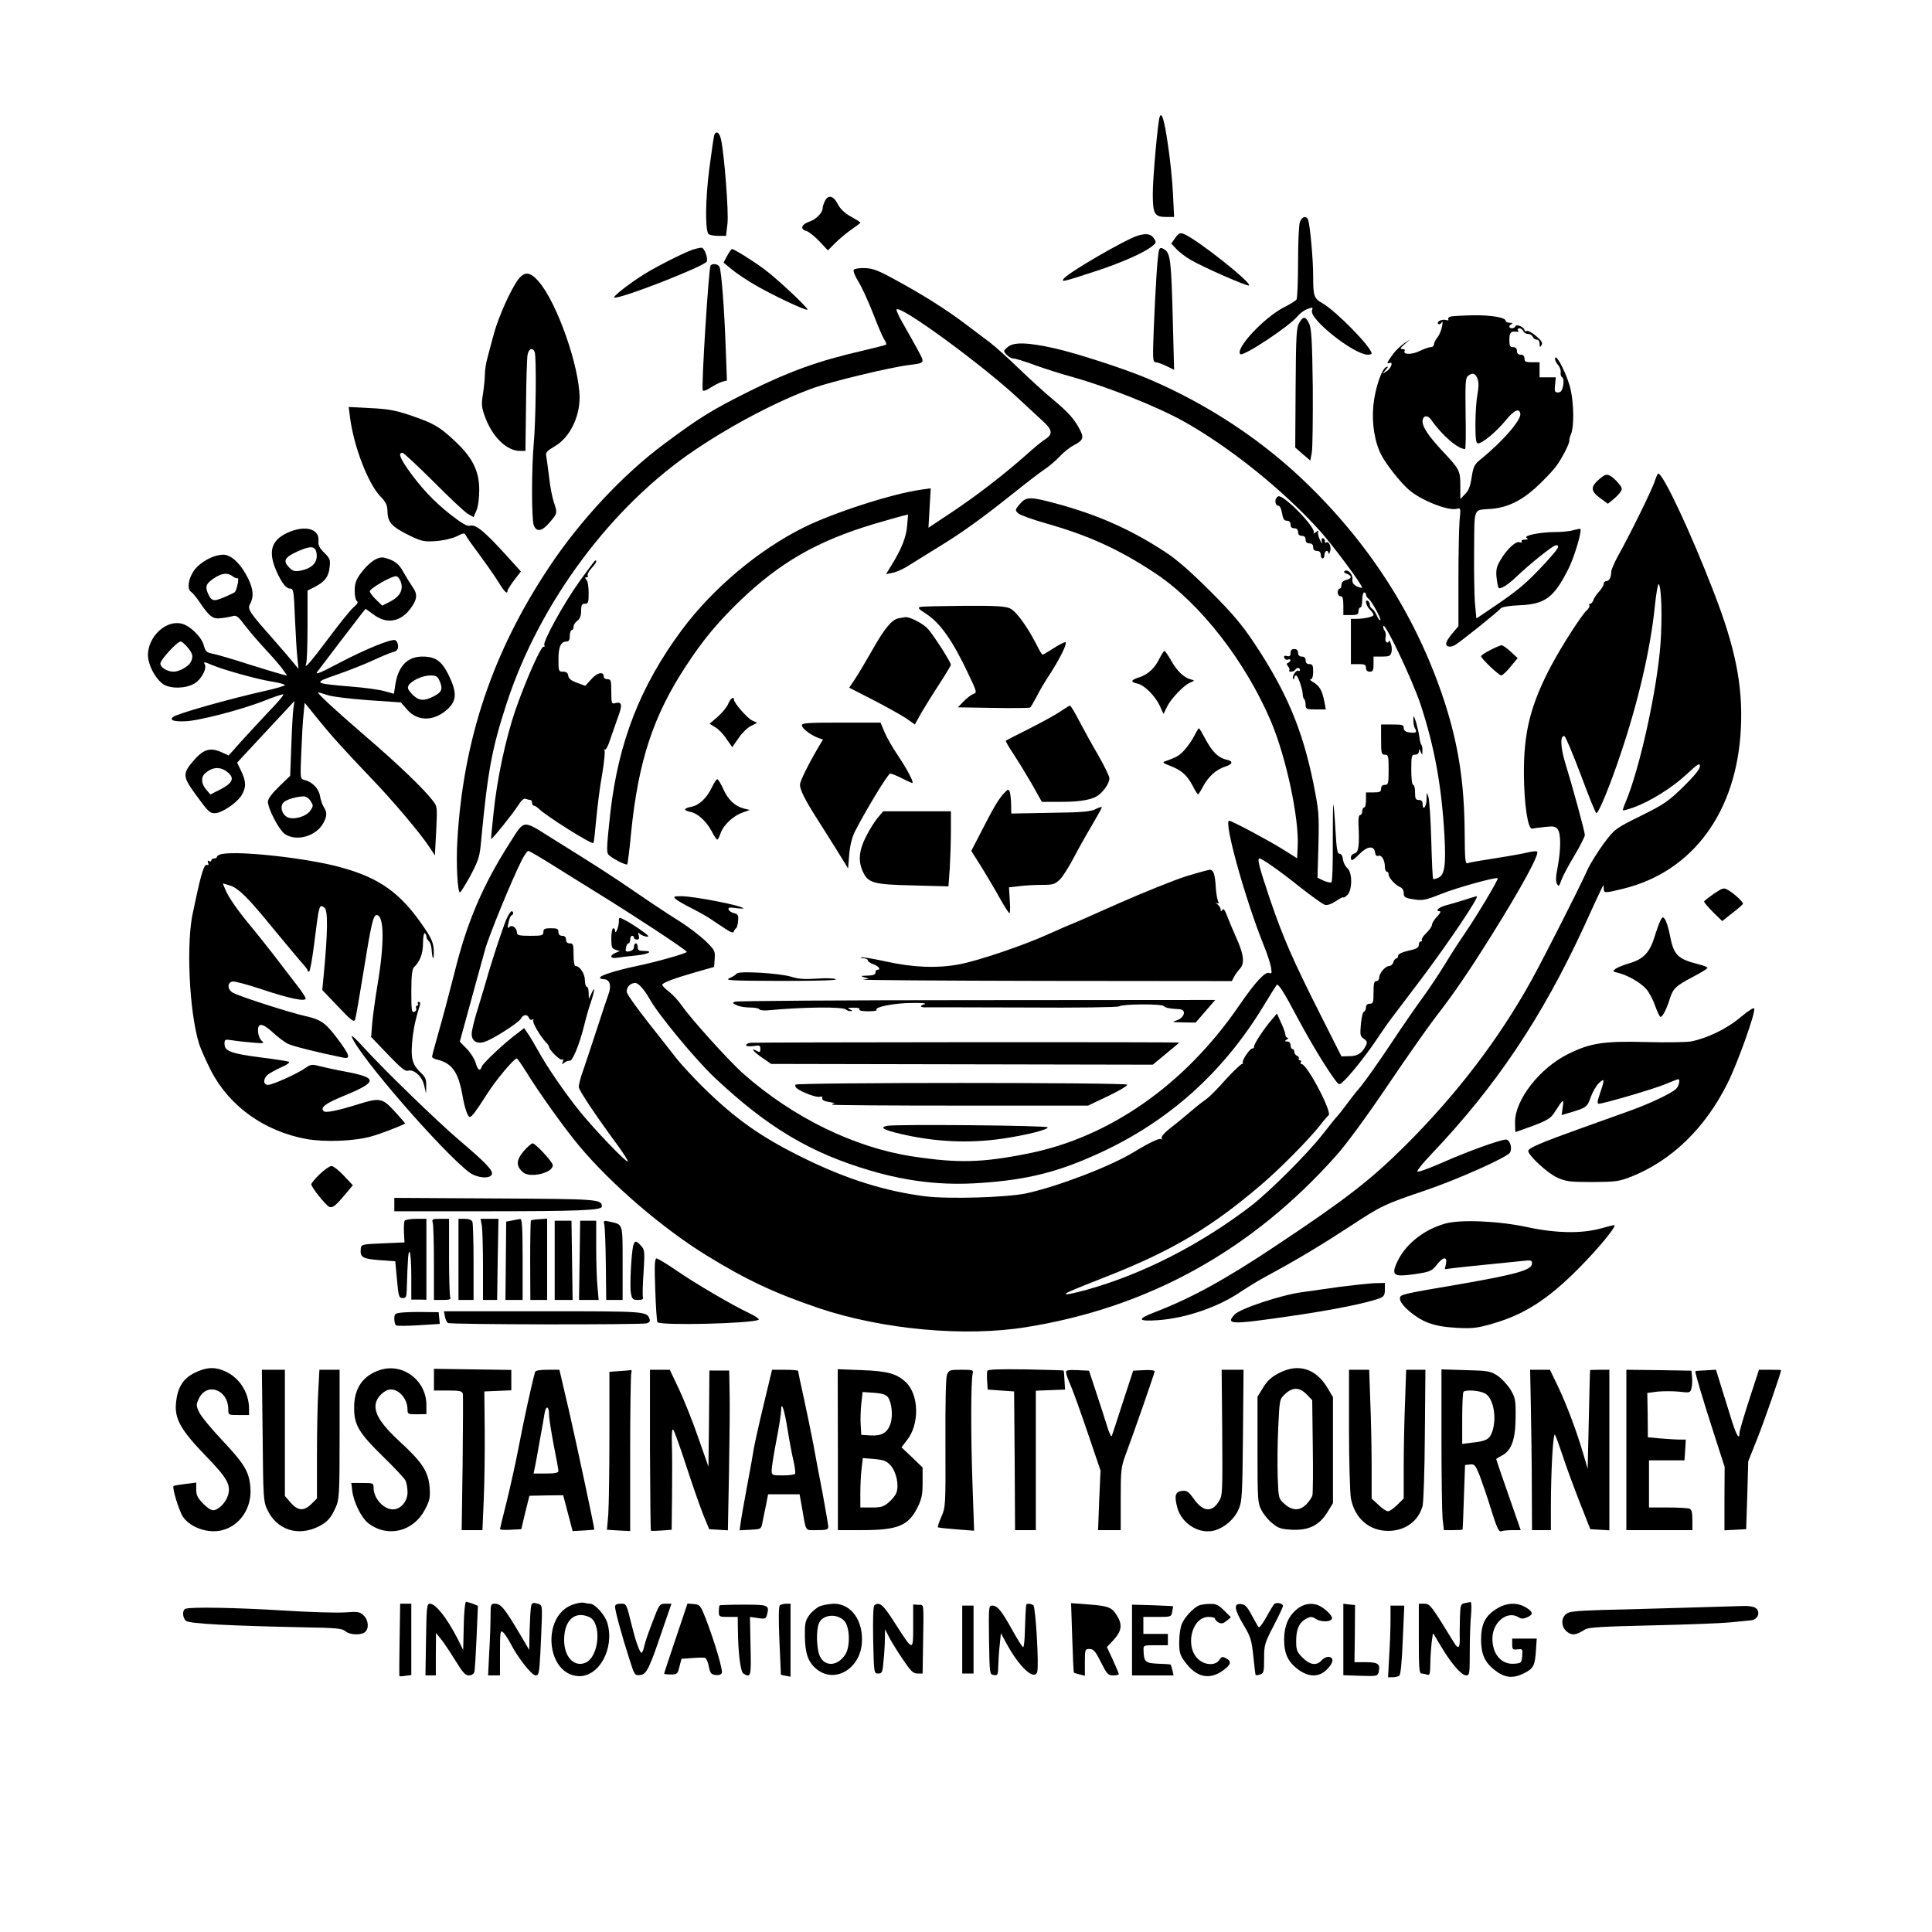 <?xml version="1.0" standalone="no"?>
<!DOCTYPE svg PUBLIC "-//W3C//DTD SVG 20010904//EN"
 "http://www.w3.org/TR/2001/REC-SVG-20010904/DTD/svg10.dtd">
<svg version="1.0" xmlns="http://www.w3.org/2000/svg"
 width="1024pt" height="1024pt" viewBox="0 0 1024 1024"
 preserveAspectRatio="xMidYMid meet">
<g transform="translate(0,1024) scale(0.1,-0.1)"
fill="#000000" stroke="none">
<path d="M6146 9619 c-10 -33 -36 -322 -36 -406 0 -107 9 -123 72 -123 l41 0
-6 123 c-3 67 -15 185 -27 262 -19 131 -33 177 -44 144z"/>
<path d="M3786 9525 c-3 -8 -15 -91 -27 -183 -20 -158 -22 -313 -5 -341 4 -6
27 -11 51 -11 l43 0 8 67 c6 62 -16 355 -34 442 -8 38 -26 51 -36 26z"/>
<path d="M4371 9172 c-6 -12 -11 -29 -11 -36 0 -24 -36 -60 -71 -71 -41 -14
-50 -40 -16 -49 13 -3 44 -28 70 -55 l45 -48 39 39 c21 21 59 53 85 71 26 18
48 34 48 37 0 3 -23 17 -50 32 -34 19 -56 40 -70 67 -23 45 -52 51 -69 13z"/>
<path d="M6890 9064 c-6 -14 -10 -109 -10 -212 0 -103 -4 -193 -8 -199 -4 -7
-35 -26 -67 -42 -104 -53 -260 -219 -231 -248 14 -15 264 150 304 202 11 13
32 29 46 35 35 13 36 13 30 -5 -17 -45 222 -235 296 -235 11 0 20 3 20 6 0 33
-188 225 -261 267 -45 26 -49 36 -49 147 0 86 -16 260 -26 293 -8 25 -33 21
-44 -9z"/>
<path d="M6229 8979 l-21 -30 28 -30 c16 -16 49 -42 74 -56 62 -37 303 -143
310 -136 15 15 -280 248 -346 273 -19 8 -27 4 -45 -21z"/>
<path d="M6030 8991 c-66 -21 -362 -192 -391 -227 -17 -21 -5 -18 157 35 146
47 267 101 312 137 21 18 22 20 7 42 -16 23 -41 26 -85 13z"/>
<path d="M3667 8915 c-52 -19 -190 -89 -252 -128 -76 -47 -170 -120 -159 -124
29 -10 481 167 490 191 7 19 -12 71 -27 73 -8 1 -31 -5 -52 -12z"/>
<path d="M6145 8919 c-9 -13 -20 -183 -30 -426 -6 -155 -5 -173 10 -173 9 0
34 -9 57 -20 l41 -20 -7 268 c-8 310 -13 349 -43 369 -16 11 -23 11 -28 2z"/>
<path d="M3854 8884 l-19 -36 40 -33 c22 -19 74 -54 116 -79 93 -56 289 -148
289 -137 0 13 -164 166 -229 214 -59 44 -160 107 -171 107 -4 0 -15 -16 -26
-36z"/>
<path d="M3766 8832 c-10 -17 -50 -648 -41 -661 3 -6 21 1 42 15 20 13 48 27
61 31 l25 6 -7 183 c-7 197 -22 393 -32 418 -6 17 -39 22 -48 8z"/>
<path d="M4525 8810 c-4 -6 7 -35 25 -63 18 -29 52 -104 77 -167 24 -63 51
-126 59 -138 9 -13 13 -26 11 -28 -3 -3 -61 -18 -130 -34 -227 -52 -385 -109
-592 -212 -206 -103 -264 -139 -455 -281 -217 -161 -445 -405 -609 -652 -300
-450 -456 -915 -487 -1451 -7 -120 1 -274 14 -274 4 0 29 41 56 90 44 84 49
99 57 193 34 358 56 479 134 718 174 535 558 1050 1004 1348 206 138 438 258
623 325 95 34 402 108 503 121 91 12 88 8 48 83 -20 37 -54 97 -75 134 -22 37
-38 72 -36 77 11 32 454 -292 648 -473 42 -39 97 -90 123 -114 54 -48 59 -72
20 -98 -16 -9 -62 -47 -103 -84 -118 -105 -265 -218 -397 -306 l-122 -81 6
104 6 105 -49 -7 c-153 -21 -463 -121 -623 -200 -240 -119 -484 -324 -648
-545 -220 -297 -335 -593 -378 -967 -18 -165 -21 -206 -12 -220 11 -18 96 -62
102 -54 2 5 12 80 20 167 38 380 118 622 292 886 89 136 165 227 279 338 217
209 413 322 720 414 65 19 132 38 148 42 l29 7 -5 -59 c-4 -60 -31 -127 -85
-213 l-27 -44 35 7 c18 3 57 20 84 38 28 17 97 60 155 96 130 79 236 156 404
290 71 57 146 114 166 127 20 13 54 42 76 65 21 23 56 51 77 61 48 25 53 39
31 81 -29 56 -61 92 -141 159 -43 35 -125 110 -183 166 -58 56 -128 119 -156
140 -28 21 -88 66 -133 100 -95 72 -223 153 -371 233 -86 47 -114 58 -157 59
-29 1 -54 -3 -58 -9z"/>
<path d="M2746 8758 c-38 -51 -103 -195 -127 -283 -12 -44 -28 -102 -35 -130
-8 -27 -14 -68 -14 -90 0 -22 -5 -68 -10 -102 -9 -54 -8 -70 9 -118 39 -109
115 -185 188 -185 l28 0 3 238 c1 130 5 252 8 270 5 34 28 43 38 16 10 -25 6
-368 -5 -484 -12 -137 -12 -400 0 -434 15 -38 44 -33 85 16 41 47 41 50 21
108 -8 24 -20 84 -25 134 -6 49 -13 99 -15 111 -4 16 5 26 46 50 77 45 130
150 131 255 0 165 -119 505 -217 618 -45 52 -74 55 -109 10z"/>
<path d="M7692 8563 c-12 -2 -19 -9 -16 -15 4 -6 -1 -8 -12 -4 -22 6 -52 -9
-41 -21 5 -4 12 -1 18 7 6 10 7 4 2 -20 -3 -19 -14 -46 -25 -59 -10 -13 -18
-30 -18 -37 0 -8 -8 -14 -17 -14 -9 0 -36 -9 -60 -21 -41 -20 -90 -19 -78 2 4
5 -2 9 -12 9 -14 0 -12 5 12 26 l30 26 -33 -22 c-17 -12 -43 -36 -56 -53 -35
-48 -39 -58 -22 -51 23 9 9 -30 -17 -45 -22 -14 -22 -14 -3 8 15 17 16 20 4
16 -25 -10 -60 -113 -69 -205 -9 -96 7 -195 44 -265 26 -48 97 -139 141 -178
61 -56 210 -116 257 -104 21 6 22 4 15 -61 -3 -37 -6 -178 -6 -314 l0 -247
-28 -33 c-16 -18 -32 -41 -35 -51 -9 -23 15 -32 43 -17 25 13 229 177 245 196
6 7 46 14 100 16 136 6 182 41 260 197 30 61 71 198 61 208 -1 1 -18 -2 -37
-7 -18 -6 -62 -10 -96 -10 -79 0 -171 -19 -152 -31 10 -6 8 -9 -9 -9 -13 0
-20 -4 -17 -10 3 -6 -1 -7 -10 -4 -20 8 -68 -36 -102 -94 -21 -35 -25 -52 -21
-93 3 -27 8 -52 11 -55 9 -9 49 16 92 57 73 70 197 169 211 169 25 0 15 -16
-53 -91 -107 -115 -144 -146 -298 -250 l-70 -47 -7 76 c-4 42 -6 171 -5 285 2
235 -7 212 92 220 83 7 155 41 232 110 38 34 87 85 108 112 35 47 76 127 73
143 -1 4 3 18 9 32 16 40 15 155 -2 234 -16 73 -75 192 -83 168 -2 -7 4 -22
14 -34 11 -11 17 -29 16 -40 -2 -12 1 -24 8 -28 7 -5 9 -20 5 -44 -6 -27 -12
-36 -27 -36 -17 0 -20 5 -16 40 l4 40 -43 0 -43 0 0 40 0 40 -40 0 c-33 0 -40
3 -40 20 0 13 -7 20 -20 20 -13 0 -20 7 -20 20 0 13 -7 20 -20 20 -17 0 -20 7
-20 40 0 39 9 47 43 41 5 -1 6 3 2 9 -3 5 0 10 8 10 8 0 17 -7 21 -15 3 -8 14
-15 25 -15 10 0 21 -7 25 -15 3 -8 12 -15 21 -15 9 0 15 -9 15 -22 0 -19 2
-20 10 -8 8 12 2 23 -27 48 -20 18 -43 30 -50 28 -7 -3 -13 -1 -13 4 0 15 -43
35 -48 21 -4 -13 -32 -15 -32 -2 0 5 6 12 13 14 6 3 2 6 -10 6 -13 1 -23 5
-23 11 0 17 -74 30 -170 29 -52 -1 -105 -4 -118 -6z m139 -330 c7 -20 7 -44 0
-82 -6 -30 -11 -101 -11 -158 0 -82 3 -103 14 -103 23 0 96 61 145 120 45 56
73 69 79 38 6 -33 -92 -147 -211 -243 -32 -26 -38 -38 -47 -95 -7 -47 -16 -71
-35 -89 l-25 -26 0 71 c0 80 -4 87 -98 187 -72 78 -102 123 -102 153 0 33 27
37 47 7 55 -79 140 -153 178 -153 4 0 5 84 3 188 -2 157 -1 189 12 199 24 20
40 15 51 -14z"/>
<path d="M6887 8530 c-16 -27 -18 -63 -20 -346 l-2 -316 40 -35 40 -34 8 43
c4 24 6 180 5 348 -3 240 -7 311 -19 334 -19 40 -31 42 -52 6z"/>
<path d="M5340 8400 c-22 -19 -23 -21 -5 -40 10 -11 26 -20 36 -20 10 0 60
-15 111 -34 51 -19 143 -48 205 -65 185 -52 446 -156 586 -234 243 -136 520
-358 715 -572 74 -81 238 -302 231 -310 -3 -2 -16 2 -29 8 -17 9 -24 20 -22
35 4 26 -23 57 -40 46 -8 -5 -4 -10 10 -15 29 -11 28 -25 -3 -33 -16 -4 -25
-13 -25 -26 0 -11 -4 -20 -10 -20 -5 0 -10 -9 -10 -20 0 -11 7 -20 15 -20 11
0 15 -12 15 -50 l0 -50 40 0 c33 0 40 3 40 20 0 11 5 20 10 20 6 0 10 18 10
40 0 22 5 40 10 40 6 0 10 -5 10 -11 0 -7 6 -17 14 -23 18 -14 68 -107 62
-113 -3 -3 -11 7 -18 23 -7 16 -18 33 -25 37 -7 4 -13 14 -13 22 0 8 -4 17
-10 20 -18 11 -10 -25 10 -45 11 -11 20 -24 20 -29 0 -10 -48 -21 -91 -21
l-29 0 0 -120 0 -120 40 0 c33 0 40 -3 40 -20 0 -13 7 -20 20 -20 17 0 20 7
20 40 l0 40 45 0 c38 0 45 3 50 23 3 12 2 34 -4 47 -5 14 -10 19 -10 12 -1 -7
-6 -10 -12 -6 -6 3 -8 16 -5 27 3 12 0 27 -5 34 -6 7 -9 18 -7 25 8 22 153
-284 196 -412 75 -227 113 -435 128 -702 8 -152 1 -205 -32 -220 -13 -6 -26
-9 -28 -7 -3 2 -7 94 -10 204 -3 110 -10 214 -15 230 -9 29 -9 29 -10 -12 -1
-42 -21 -63 -21 -23 0 13 -7 20 -20 20 -17 0 -20 7 -20 40 0 22 -4 40 -10 40
-6 0 -10 33 -10 80 0 73 2 80 20 80 12 0 20 7 21 18 0 14 2 14 9 -3 8 -18 9
-18 9 6 1 14 -2 29 -6 32 -3 4 -8 22 -10 40 -2 17 -10 52 -17 77 -13 40 -15
42 -15 15 0 -16 3 -37 8 -45 14 -21 6 -27 -29 -22 -21 3 -30 10 -30 23 0 17
-8 19 -60 19 l-60 0 0 -80 c0 -73 2 -80 20 -80 18 0 20 -7 20 -80 0 -73 -2
-80 -20 -80 -13 0 -20 -7 -20 -20 0 -17 -7 -20 -40 -20 l-40 0 0 -40 c0 -22
-4 -40 -10 -40 -5 0 -10 -9 -10 -20 0 -11 -5 -20 -11 -20 -7 0 -10 -18 -9 -47
6 -115 1 -150 -20 -156 -11 -3 -20 -12 -20 -21 0 -23 8 -20 47 19 41 41 76 44
81 7 2 -15 8 -22 18 -18 17 6 34 -23 34 -58 0 -14 5 -26 10 -26 6 0 10 -7 10
-15 0 -18 37 -58 63 -68 9 -3 17 -17 17 -30 0 -21 6 -26 43 -32 56 -10 67 -8
156 27 82 33 291 91 299 83 6 -5 -111 -200 -176 -295 -25 -36 -70 -105 -100
-155 -30 -49 -82 -128 -116 -175 -35 -47 -114 -161 -176 -255 -62 -93 -134
-195 -159 -225 -26 -30 -59 -73 -75 -95 -16 -22 -37 -49 -47 -60 -11 -11 -45
-54 -77 -95 -82 -105 -281 -304 -382 -382 -266 -204 -575 -362 -870 -444 -47
-13 -94 -24 -105 -24 -23 1 4 13 225 100 338 134 543 257 805 481 100 85 250
237 311 314 21 28 42 51 45 53 24 11 -113 272 -142 272 -6 0 -7 5 -4 10 3 6 1
10 -5 10 -6 0 -9 4 -6 9 3 5 -1 11 -9 15 -8 3 -15 12 -15 21 0 8 -4 15 -10 15
-5 0 -10 9 -10 20 0 12 -7 20 -17 20 -15 0 -16 2 -3 10 8 5 10 10 4 10 -6 0
-11 7 -11 15 0 8 -10 37 -23 64 l-22 49 -27 -32 c-41 -47 -94 -128 -94 -142 0
-7 -4 -12 -8 -11 -13 3 -59 -65 -52 -77 3 -6 3 -8 -1 -4 -4 3 -43 -33 -87 -81
-43 -49 -89 -95 -102 -104 -13 -9 -46 -34 -73 -57 -62 -53 -80 -67 -132 -108
-24 -20 -39 -39 -35 -45 3 -7 3 -9 -2 -5 -8 8 -61 -17 -145 -68 -125 -76 -398
-181 -570 -219 -103 -22 -409 -31 -535 -16 -211 27 -411 89 -633 197 -233 113
-373 211 -550 386 -51 51 -111 116 -135 146 -23 30 -91 116 -150 191 -59 75
-111 147 -114 160 -6 25 16 51 44 51 17 0 49 -36 78 -88 46 -82 243 -320 343
-414 281 -264 507 -399 827 -493 198 -58 382 -79 582 -65 250 17 413 58 636
161 363 168 649 424 862 774 37 61 69 112 71 114 9 10 35 -30 114 -179 74
-138 161 -280 204 -334 15 -18 16 -18 49 15 41 42 122 146 170 219 20 30 55
81 79 112 24 31 88 117 144 190 149 198 318 448 301 448 -2 0 -32 -9 -66 -20
-34 -11 -80 -24 -102 -30 -36 -10 -54 -30 -27 -30 6 0 0 -13 -15 -28 -15 -15
-27 -35 -27 -43 0 -8 -13 -28 -30 -44 -16 -15 -27 -32 -24 -37 3 -4 0 -8 -5
-8 -6 0 -11 -8 -11 -18 0 -15 -13 -22 -55 -31 -35 -8 -55 -18 -55 -27 0 -8 -4
-14 -9 -14 -5 0 -13 -9 -16 -20 -3 -11 -13 -20 -22 -20 -20 0 -53 -38 -53 -62
0 -10 -7 -18 -15 -18 -12 0 -15 -13 -15 -60 0 -53 -2 -60 -20 -60 -13 0 -20
-7 -20 -19 0 -11 -5 -21 -11 -23 -6 -2 -13 -32 -16 -66 -5 -57 -4 -65 16 -78
18 -13 19 -19 10 -37 -21 -40 -44 -55 -87 -55 l-42 -1 -112 222 c-149 295
-198 409 -269 617 -56 167 -67 210 -53 210 13 0 114 -71 217 -154 59 -46 116
-87 127 -91 15 -5 34 2 61 19 21 15 39 23 39 20 0 -4 9 1 20 11 28 25 29 120
1 144 -11 9 -21 30 -23 46 -2 19 -9 30 -18 30 -12 0 -16 24 -22 129 -4 71 -9
130 -11 132 -2 2 -3 -88 -3 -200 1 -113 -2 -208 -7 -212 -4 -4 -22 0 -41 8
l-33 16 5 174 c4 164 2 181 -27 328 -58 283 -141 481 -309 735 -70 105 -115
159 -237 281 -105 105 -177 168 -240 209 -182 119 -356 196 -573 255 -144 39
-163 38 -197 -2 -25 -30 -26 -32 -8 -49 10 -9 76 -33 147 -53 226 -64 391
-139 583 -267 236 -158 475 -466 610 -784 80 -190 149 -512 141 -662 l-3 -62
-80 50 c-72 45 -267 149 -280 149 -31 0 84 -414 183 -660 17 -41 34 -93 38
-114 6 -34 5 -38 -9 -33 -22 8 -73 -47 -161 -175 -286 -417 -685 -696 -1117
-782 -245 -49 -372 -52 -614 -15 -307 47 -632 206 -894 437 -74 65 -281 294
-328 363 -17 25 -48 58 -67 73 -20 15 -36 31 -36 36 0 11 61 34 180 68 l95 27
3 44 c3 41 0 46 -50 95 -30 28 -89 73 -133 101 -44 27 -146 94 -227 150 -146
100 -204 137 -456 294 -155 97 -140 99 -221 -28 -142 -222 -227 -421 -292
-686 -28 -110 -66 -253 -85 -318 -19 -66 -34 -123 -34 -128 0 -5 12 -12 27
-15 78 -19 111 -65 133 -184 13 -75 29 -120 40 -120 11 0 33 30 93 124 45 71
141 186 156 186 3 0 25 -31 48 -68 68 -111 211 -311 284 -397 170 -203 438
-433 669 -576 210 -130 365 -203 601 -283 338 -113 773 -153 1099 -100 648
104 1195 407 1642 909 54 60 163 209 275 375 102 151 217 314 254 362 92 118
176 241 296 433 158 253 253 428 240 441 -3 4 -26 2 -49 -4 -24 -6 -102 -20
-173 -31 -72 -11 -137 -22 -146 -26 -13 -5 -15 16 -16 162 -2 266 -33 466
-108 697 -142 432 -381 813 -717 1142 -242 238 -539 434 -859 569 -121 51
-374 133 -490 159 -144 32 -217 34 -249 6z m-2392 -2757 c75 -47 173 -108 217
-135 190 -117 475 -304 475 -313 0 -8 -163 -54 -265 -75 -112 -24 -195 -50
-195 -62 0 -4 9 -8 20 -8 31 0 42 -32 26 -77 -8 -21 -35 -103 -61 -183 -26
-80 -59 -179 -73 -220 -15 -41 -26 -83 -24 -93 2 -19 97 -160 204 -305 33 -45
58 -85 56 -88 -8 -8 -179 171 -258 269 -80 100 -172 234 -220 322 -19 33 -42
73 -53 88 l-19 28 -36 -28 c-68 -50 -182 -158 -188 -175 -9 -29 -22 -21 -33
19 -6 20 -27 54 -47 74 l-37 38 20 73 c11 40 37 134 57 208 20 74 46 168 57
207 19 70 143 373 194 473 14 28 30 50 35 50 6 0 72 -39 148 -87z"/>
<path d="M2682 5363 c-20 -49 -77 -220 -107 -328 -10 -33 -30 -102 -46 -153
-16 -51 -29 -106 -29 -122 0 -39 30 -56 71 -41 47 16 178 101 190 122 12 23
35 25 43 3 3 -8 11 -12 17 -8 8 4 9 3 5 -4 -6 -11 39 -88 71 -120 7 -7 13 -17
13 -21 0 -16 59 -73 69 -67 7 5 8 0 4 -11 -6 -15 -4 -16 9 -5 9 7 21 11 28 10
14 -4 51 86 75 182 10 41 26 99 37 129 21 63 23 90 3 46 l-14 -30 -1 33 c0 17
-4 32 -10 32 -5 0 -10 16 -10 35 0 34 -27 75 -50 75 -6 0 -10 27 -10 60 0 53
-2 60 -20 60 -13 0 -20 7 -20 20 0 13 -7 20 -20 20 -13 0 -20 7 -20 20 0 17
-7 20 -40 20 -33 0 -40 -3 -40 -20 0 -18 -7 -20 -70 -20 -57 0 -70 3 -70 16 0
25 -25 45 -40 31 -10 -10 -11 -5 -5 23 4 19 11 37 16 38 12 5 12 22 0 22 -5 0
-18 -21 -29 -47z"/>
<path d="M3280 5353 c0 -27 -20 -72 -20 -45 0 6 -4 12 -10 12 -5 0 -10 -24
-10 -54 0 -47 3 -54 23 -60 l22 -7 -22 -9 c-36 -15 -28 -33 10 -26 17 3 62 8
100 12 67 7 94 24 37 24 -23 0 -30 4 -30 20 0 11 -4 20 -10 20 -5 0 -10 -8
-10 -19 0 -12 -9 -20 -23 -23 -20 -4 -23 -1 -19 19 2 13 8 23 13 23 5 0 9 9 9
20 0 11 5 20 10 20 6 0 10 -4 10 -10 0 -5 7 -10 16 -10 11 0 14 6 9 23 -3 12
-3 17 2 11 10 -13 55 -26 48 -14 -7 11 -86 65 -126 85 -29 15 -29 15 -29 -12z"/>
<path d="M1855 8029 c20 -156 96 -353 162 -421 29 -30 36 -44 37 -83 2 -56 25
-79 124 -127 57 -27 71 -30 132 -26 40 3 86 14 110 25 39 20 41 20 51 2 5 -10
39 -58 75 -106 36 -49 80 -112 97 -140 30 -49 47 -66 47 -44 0 5 16 30 35 56
l36 46 -78 86 c-113 125 -161 164 -189 157 -18 -5 -42 9 -108 60 -88 70 -155
141 -225 240 -42 61 -51 86 -28 86 7 0 80 -69 164 -152 83 -84 165 -161 182
-171 l31 -18 15 35 c9 20 15 67 15 109 0 102 -36 173 -133 263 -82 76 -112 92
-239 135 -75 25 -116 32 -207 36 l-113 6 7 -54z"/>
<path d="M8475 7699 c-46 -40 -44 -62 6 -99 l41 -30 26 21 c14 11 32 29 39 39
13 18 12 24 -9 49 -13 16 -33 34 -45 40 -19 9 -28 6 -58 -20z"/>
<path d="M8771 7691 c-12 -41 -133 -287 -196 -399 -19 -35 -35 -72 -35 -82 0
-29 -11 -50 -26 -50 -8 0 -14 -7 -14 -14 0 -8 -11 -27 -25 -42 -13 -14 -27
-35 -30 -45 -4 -11 -11 -19 -16 -19 -6 0 -8 -4 -5 -9 3 -4 -3 -16 -14 -26 -27
-24 -132 -188 -186 -289 -111 -209 -148 -354 -147 -576 1 -164 21 -297 44
-292 8 2 38 6 68 9 45 5 56 3 67 -12 18 -24 17 -109 0 -200 -10 -49 -11 -76
-4 -89 9 -17 12 -15 23 18 7 20 38 79 69 130 31 52 56 102 56 110 0 17 -60
239 -105 386 -25 83 -26 145 -3 138 6 -2 45 -95 87 -206 41 -111 78 -202 82
-202 12 0 72 144 129 315 92 272 158 555 181 782 7 67 16 120 20 117 15 -9 20
-174 10 -316 -18 -245 -111 -667 -186 -842 -9 -21 -15 -40 -13 -41 2 -2 27 5
55 15 87 31 200 101 279 173 63 59 74 65 74 46 0 -15 -29 -51 -87 -108 -80
-78 -101 -93 -226 -155 -137 -68 -138 -69 -197 -147 -32 -44 -72 -107 -87
-141 -44 -98 -228 -460 -295 -582 -173 -313 -398 -607 -669 -877 -185 -184
-317 -286 -684 -530 -274 -183 -453 -280 -642 -353 -100 -38 -95 -51 18 -43
146 11 317 70 433 149 34 23 99 63 146 88 152 82 282 160 435 260 169 111 180
116 395 189 169 57 437 176 453 202 14 23 0 69 -21 69 -30 0 -210 -65 -342
-124 -69 -30 -127 -51 -128 -45 -2 5 29 44 70 87 346 363 590 727 814 1212 41
91 82 179 90 195 12 26 14 27 14 8 0 -28 4 -28 105 -3 369 91 601 409 622 850
11 227 -29 426 -145 725 -120 311 -267 625 -293 625 -3 0 -11 -18 -18 -39z"/>
<path d="M6767 7603 c-13 -12 -7 -43 7 -43 9 0 17 -15 21 -40 5 -30 11 -40 26
-40 12 0 19 -7 19 -20 0 -13 7 -20 20 -20 13 0 20 -7 20 -20 0 -13 7 -20 20
-20 13 0 20 -7 20 -20 0 -13 7 -20 20 -20 13 0 20 -7 20 -20 0 -13 7 -20 20
-20 13 0 20 -7 20 -20 0 -11 5 -20 10 -20 6 0 10 9 10 20 0 21 20 28 21 8 0
-7 4 -4 8 7 10 23 -5 59 -20 50 -5 -4 -8 -1 -7 6 2 6 -2 13 -9 16 -7 3 -10 -4
-7 -19 3 -14 -1 -10 -10 11 -9 18 -13 38 -9 45 4 6 -2 4 -12 -4 -10 -8 -16
-10 -12 -4 14 24 -149 194 -186 194 -2 0 -7 -3 -10 -7z"/>
<path d="M1523 7416 c-86 -40 -103 -100 -58 -203 30 -66 51 -93 75 -93 15 0
18 -18 23 -152 4 -84 9 -180 13 -213 l6 -60 -29 35 c-15 19 -62 73 -103 120
-132 149 -140 162 -124 190 20 37 17 77 -11 134 -37 76 -89 126 -131 126 -52
0 -122 -38 -155 -83 -31 -43 -39 -100 -16 -114 7 -4 28 -29 46 -56 52 -77 70
-90 116 -83 22 2 49 8 61 11 17 5 29 -5 64 -52 24 -32 74 -89 110 -128 36 -38
76 -85 89 -103 l23 -33 -29 7 c-15 4 -95 28 -178 54 -82 27 -167 51 -187 55
-33 6 -39 12 -48 45 -12 45 -74 105 -119 115 -98 21 -200 -99 -172 -202 14
-51 45 -98 77 -120 40 -25 120 -23 166 5 37 23 66 80 53 102 -8 13 -2 13 37
-4 58 -25 240 -76 316 -88 39 -6 72 -15 72 -19 0 -4 -44 -17 -97 -29 -205 -46
-480 -124 -497 -141 -17 -16 4 -24 63 -22 70 1 304 62 422 109 48 19 92 34
100 34 7 0 -25 -39 -72 -87 -46 -49 -114 -122 -151 -163 l-66 -74 -40 18 c-56
25 -93 15 -142 -41 -64 -73 -63 -88 7 -184 67 -92 74 -99 102 -99 36 0 115 53
141 94 26 43 25 74 -2 130 l-21 44 115 124 c63 67 132 141 152 163 l37 40 -6
-40 c-3 -22 -8 -111 -11 -198 l-6 -159 -59 -57 c-38 -37 -59 -65 -59 -80 0
-37 58 -148 89 -171 62 -43 169 -12 206 60 19 36 19 54 1 83 -8 12 -17 39 -20
59 -7 39 -41 74 -82 84 -23 6 -23 6 -17 147 3 78 8 169 12 202 l6 60 65 -80
c79 -98 141 -166 284 -316 114 -118 263 -294 313 -370 l28 -43 7 130 c6 125 6
130 -17 159 -47 62 -185 195 -358 343 -174 151 -262 232 -249 232 4 0 25 -7
47 -14 22 -8 119 -20 215 -27 l175 -12 33 -38 c56 -65 145 -63 217 5 46 44 47
87 3 178 -37 75 -70 98 -139 98 -80 0 -129 -51 -144 -151 l-7 -46 -51 14 c-29
8 -108 19 -177 24 -201 17 -203 19 -75 63 61 21 146 55 190 75 45 21 93 41
108 45 20 5 27 13 27 32 0 13 -7 27 -15 31 -22 8 -159 -48 -305 -125 -85 -45
-120 -60 -110 -45 19 26 213 280 238 312 l20 24 43 -31 c68 -51 140 -39 193
30 38 51 41 78 12 118 -13 19 -35 55 -48 78 -23 44 -49 63 -101 76 -35 8 -82
-24 -128 -87 -22 -31 -29 -51 -29 -88 0 -26 5 -51 12 -55 8 -5 2 -16 -18 -33
-17 -14 -76 -88 -132 -163 -99 -132 -133 -171 -119 -134 4 10 7 100 7 202 l0
184 38 19 c53 27 74 54 79 104 5 39 2 47 -28 77 -25 24 -33 40 -31 61 7 67
-71 88 -165 45z m153 -100 c13 -52 -18 -89 -86 -101 -29 -5 -39 -2 -59 19 -32
33 -22 52 41 81 69 32 96 32 104 1z m-442 -131 c10 -8 22 -12 26 -10 9 6 -5
-63 -15 -73 -3 -3 -29 -16 -58 -28 -57 -24 -67 -21 -87 26 -14 35 -5 51 45 82
36 21 63 23 89 3z m890 -28 c15 -42 -3 -77 -53 -104 l-45 -23 -33 32 c-18 17
-33 38 -33 44 0 15 118 83 140 80 8 -1 19 -14 24 -29z m-1130 -348 c28 -33 32
-50 16 -80 -12 -22 -61 -49 -89 -49 -35 0 -71 22 -71 43 0 20 89 117 108 117
5 0 22 -14 36 -31z m1334 -174 c21 -45 15 -63 -28 -85 -54 -28 -81 -25 -115
10 -23 24 -27 34 -19 48 16 25 74 52 115 52 29 0 38 -5 47 -25z m-1124 -486
c41 -32 31 -58 -34 -92 l-55 -28 -22 26 c-27 31 -29 66 -5 87 38 33 79 36 116
7z m442 -154 c15 -23 15 -27 0 -50 -21 -32 -87 -52 -121 -37 -31 14 -43 58
-22 79 15 15 63 30 104 32 14 1 29 -9 39 -24z"/>
<path d="M3071 7158 c-87 -122 -196 -322 -186 -338 4 -6 2 -9 -4 -8 -14 4 -96
-182 -150 -338 -51 -150 -97 -364 -115 -542 -8 -75 -14 -138 -13 -139 4 -4
116 135 141 175 19 30 32 42 42 38 9 -3 20 -6 25 -6 5 0 9 -7 9 -15 0 -8 4
-15 9 -15 5 0 17 -7 26 -16 38 -38 281 -191 290 -182 3 2 9 58 15 124 6 65 19
172 31 237 11 65 17 123 13 130 -4 7 -3 8 1 4 5 -4 17 16 26 45 10 29 29 84
43 123 27 71 23 88 -15 78 -17 -5 -19 1 -19 61 0 59 -2 66 -20 66 -11 0 -20 6
-20 14 0 29 -35 22 -66 -14 l-32 -35 -43 16 c-31 11 -45 22 -47 37 -2 16 -10
22 -28 22 -23 0 -24 3 -24 66 0 67 13 94 44 94 11 0 16 9 16 30 0 17 5 30 10
30 6 0 10 8 10 18 0 10 9 24 20 32 14 10 20 26 20 52 0 31 4 38 20 38 18 0 20
7 20 58 0 32 -5 63 -12 70 -9 9 -9 12 1 12 7 0 9 4 6 10 -3 5 5 22 19 37 24
26 33 43 21 43 -2 0 -40 -51 -84 -112z"/>
<path d="M4877 7023 c-14 -4 -8 -11 28 -34 78 -50 142 -140 228 -322 46 -97
46 -98 24 -106 -12 -5 -35 -23 -51 -40 l-29 -30 188 -3 c103 -2 190 -1 195 2
4 3 19 29 34 57 14 29 47 85 74 125 51 80 88 155 80 164 -3 3 -31 -11 -61 -30
-31 -20 -58 -36 -61 -36 -3 0 -18 24 -32 53 -49 96 -107 176 -140 192 -26 12
-73 15 -246 14 -117 -1 -221 -3 -231 -6z"/>
<path d="M4763 6963 c-36 -7 -74 -52 -140 -169 -34 -60 -75 -129 -92 -154
l-30 -45 127 -65 c70 -36 148 -80 174 -97 l47 -33 32 58 c18 31 61 101 96 154
35 54 63 101 63 104 0 15 -101 172 -127 196 -29 28 -93 59 -115 57 -7 -1 -23
-4 -35 -6z"/>
<path d="M7898 6794 c-27 -13 -48 -28 -48 -32 0 -12 94 -102 107 -102 6 0 29
21 49 46 l38 46 -37 34 c-20 19 -42 34 -49 34 -7 -1 -34 -12 -60 -26z"/>
<path d="M6840 6779 c0 -16 -5 -20 -19 -16 -14 3 -18 1 -14 -10 3 -8 12 -12
19 -9 8 3 14 1 14 -3 0 -5 -6 -11 -12 -14 -10 -3 -10 -7 -1 -19 7 -8 10 -18 6
-21 -3 -4 1 -7 10 -7 9 0 19 5 22 10 8 13 25 13 25 -1 0 -5 -4 -8 -9 -4 -11 6
-36 -33 -27 -43 3 -3 6 0 6 6 0 7 4 12 10 12 9 0 34 -71 35 -102 0 -9 3 -20 8
-24 4 -4 7 -18 7 -31 0 -21 4 -23 54 -23 l53 0 -7 38 c-13 66 -26 87 -65 110
-11 6 -14 12 -7 12 7 0 12 15 12 40 0 33 -3 40 -20 40 -13 0 -20 7 -20 20 0
13 -7 20 -20 20 -13 0 -20 7 -20 20 0 13 -7 20 -20 20 -14 0 -20 -7 -20 -21z"/>
<path d="M6146 6751 c-24 -51 -61 -86 -108 -101 -45 -14 -48 -25 -10 -33 36
-7 94 -64 119 -118 l20 -43 17 35 c21 45 90 117 124 131 24 10 25 12 7 16 -37
8 -76 44 -106 98 -17 30 -34 54 -37 54 -4 0 -15 -18 -26 -39z"/>
<path d="M3860 6510 c-7 -17 -32 -48 -56 -69 l-43 -37 29 -18 c17 -9 44 -37
60 -62 l31 -44 33 47 c18 27 47 56 66 65 l33 17 -26 12 c-26 12 -97 93 -97
111 0 19 -19 6 -30 -22z"/>
<path d="M5620 6469 c-25 -17 -99 -58 -165 -91 -66 -33 -122 -62 -124 -64 -2
-2 16 -34 41 -71 25 -38 69 -110 98 -160 l52 -93 100 0 c108 0 172 12 203 38
31 25 55 64 55 87 0 11 -27 66 -59 122 -33 56 -78 138 -101 182 -23 45 -45 81
-49 81 -3 0 -26 -14 -51 -31z"/>
<path d="M4250 6396 c0 -16 44 -50 84 -66 l28 -10 -20 -33 c-55 -93 -102 -187
-102 -206 0 -26 25 -77 83 -169 24 -37 72 -114 108 -171 l64 -104 6 74 c4 47
15 91 29 119 53 106 176 309 188 310 7 0 35 -11 62 -25 27 -14 52 -25 55 -25
11 0 -24 68 -74 143 -29 42 -62 100 -73 127 l-21 50 -208 0 c-175 0 -209 -2
-209 -14z"/>
<path d="M6330 6340 c-11 -22 -34 -55 -50 -73 -27 -31 -44 -41 -105 -62 -16
-5 -11 -10 29 -25 59 -23 87 -48 118 -106 12 -24 25 -44 28 -44 3 0 16 21 29
46 27 49 68 86 115 101 40 12 43 29 9 36 -44 9 -76 40 -112 106 -18 34 -34 61
-36 61 -3 0 -14 -18 -25 -40z"/>
<path d="M3774 6069 c-25 -56 -68 -97 -109 -105 -42 -8 -45 -19 -6 -27 39 -8
83 -48 112 -101 13 -26 27 -46 31 -46 3 0 11 15 17 33 15 44 67 93 116 110
l39 14 -29 7 c-49 12 -86 47 -111 103 -13 29 -28 53 -32 53 -5 0 -17 -19 -28
-41z"/>
<path d="M5319 6033 c-28 -31 -53 -73 -123 -210 l-48 -93 55 -87 c30 -49 74
-123 97 -165 24 -43 47 -78 50 -78 4 0 5 31 2 68 l-4 69 53 6 c30 4 84 7 121
7 60 0 69 3 96 29 16 16 48 67 72 113 24 46 67 123 97 173 29 49 53 93 53 96
0 4 -15 0 -32 -9 -27 -14 -71 -18 -240 -20 l-208 -4 -1 49 c0 26 -4 56 -7 66
-7 16 -10 15 -33 -10z"/>
<path d="M4650 5903 c-17 -21 -45 -66 -62 -101 -36 -72 -40 -128 -14 -183 28
-60 56 -67 267 -72 l186 -5 7 97 c3 53 6 142 6 199 l0 102 -179 0 -180 0 -31
-37z"/>
<path d="M1178 5714 c-16 -3 -28 -10 -28 -15 0 -5 -7 -9 -15 -9 -8 0 -15 -5
-15 -11 0 -5 -5 -7 -12 -3 -7 5 -9 2 -5 -9 4 -11 2 -14 -7 -11 -13 5 -29 -44
-56 -171 -6 -27 -13 -59 -15 -70 -40 -160 -23 -538 31 -710 9 -27 37 -90 62
-139 97 -189 283 -322 506 -363 96 -17 250 -12 341 13 45 12 156 54 182 69 2
1 -23 29 -54 63 -65 72 -79 75 -189 41 -115 -36 -178 -49 -189 -38 -19 19 11
41 103 79 185 76 187 97 14 130 -55 10 -118 24 -141 30 -37 10 -45 8 -70 -9
-43 -31 -176 -91 -200 -91 -26 0 -28 30 -3 53 9 8 42 26 72 40 35 15 49 27 40
30 -8 3 -73 13 -144 22 -159 20 -196 34 -196 71 0 26 1 26 43 20 23 -4 71 -9
107 -12 57 -5 63 -4 48 9 -10 8 -19 29 -20 48 -4 50 22 49 79 -4 26 -24 62
-51 78 -59 24 -12 149 -44 291 -73 46 -10 39 12 -32 106 -61 80 -84 95 -167
114 -84 19 -339 101 -380 122 -32 16 -35 55 -4 61 10 2 81 -17 156 -42 146
-49 231 -66 231 -48 0 6 -19 35 -42 65 -24 31 -79 102 -122 159 -44 57 -101
128 -126 158 -67 80 -118 153 -135 193 l-14 35 37 -11 c46 -14 97 -65 233
-232 59 -71 123 -148 142 -170 20 -22 37 -43 37 -47 0 -5 4 -8 8 -8 5 0 16 62
26 138 28 223 27 220 55 202 20 -12 19 -130 -5 -376 l-6 -61 83 -87 c71 -75
84 -85 91 -70 4 11 23 120 43 244 42 262 53 310 71 310 41 0 42 -152 4 -375
-11 -66 -23 -154 -27 -196 l-6 -75 88 -92 c67 -70 92 -91 106 -87 32 10 77
-30 87 -78 l10 -42 1 41 c1 32 -5 46 -25 65 -47 44 -57 75 -50 159 5 66 17
125 40 198 5 14 3 22 -4 22 -6 0 -8 -4 -5 -10 3 -5 2 -10 -4 -10 -6 0 -8 -6
-5 -14 3 -7 -2 -16 -10 -19 -14 -6 -16 9 -16 108 0 78 4 118 13 127 35 36 48
72 49 128 0 33 5 57 9 54 5 -3 9 -11 9 -18 0 -8 6 -18 13 -24 7 -6 14 -28 15
-49 4 -55 13 -55 11 1 -2 37 -11 61 -47 114 -125 187 -237 269 -453 327 -174
47 -525 86 -621 69z"/>
<path d="M6285 5595 c-60 -19 -222 -84 -358 -144 -137 -61 -250 -111 -253
-111 -2 0 -55 -23 -117 -51 -130 -59 -371 -141 -472 -160 -116 -22 -244 -17
-385 14 -68 15 -129 25 -135 23 -5 -2 0 -5 13 -5 12 -1 22 -6 22 -12 0 -5 14
-15 30 -20 28 -10 41 -29 20 -29 -5 0 -10 -7 -10 -15 0 -11 -12 -15 -42 -16
-36 -1 -39 -2 -18 -9 l25 -7 -30 -5 c-16 -3 416 -6 962 -7 l992 -1 12 23 c6
12 21 32 32 44 25 28 19 77 -22 166 -15 34 -36 84 -46 110 -12 33 -21 44 -26
35 -7 -10 -9 -10 -9 1 0 8 -8 20 -17 28 -10 8 -12 11 -4 7 11 -6 13 -3 6 12
-4 10 -9 41 -11 68 -4 72 -12 96 -32 96 -9 -1 -66 -16 -127 -35z"/>
<path d="M9085 5504 c-27 -19 -51 -38 -53 -42 -1 -4 20 -29 47 -56 l49 -48 53
42 c30 23 55 45 57 49 3 9 -44 53 -78 73 -23 14 -28 13 -75 -18z"/>
<path d="M3580 5476 c8 -8 44 -29 80 -47 36 -18 83 -44 105 -59 22 -15 58 -39
80 -53 28 -19 41 -23 44 -15 2 7 8 15 12 18 5 3 10 21 11 40 3 28 -1 35 -21
40 -14 3 -27 12 -29 19 -4 11 4 13 37 8 22 -3 41 -3 41 -2 0 14 -262 65 -329
65 -39 0 -43 -2 -31 -14z"/>
<path d="M8801 5362 c-6 -12 -21 -52 -32 -89 -26 -82 -58 -116 -131 -138 -30
-8 -63 -22 -74 -29 -18 -14 -17 -15 11 -22 54 -13 122 -53 152 -88 16 -19 37
-60 47 -91 11 -30 23 -55 27 -55 11 0 33 43 49 95 17 56 33 70 122 117 43 22
78 44 78 48 0 4 -21 13 -47 19 -113 29 -132 48 -153 158 -7 35 -18 70 -25 80
-11 15 -13 15 -24 -5z"/>
<path d="M3905 5080 c-4 -6 -21 -17 -38 -24 -28 -13 4 -14 273 -15 197 0 300
3 290 9 -9 5 -52 7 -101 3 -63 -4 -98 -2 -135 10 -61 19 -280 32 -289 17z"/>
<path d="M3897 4931 c-17 -6 -16 -8 8 -19 14 -7 46 -12 70 -12 24 0 46 -4 49
-9 3 -5 23 -8 44 -6 196 18 401 20 416 4 6 -5 17 -9 25 -8 11 0 10 3 -4 9 -16
7 -12 9 18 9 23 1 36 -3 32 -9 -4 -6 14 -10 46 -10 29 0 49 3 45 7 -14 15 90
36 182 37 53 1 84 -1 73 -6 -32 -11 -25 -19 17 -17 20 0 254 0 518 -1 265 -2
488 1 495 6 21 13 222 14 237 2 12 -11 30 -14 83 -17 39 -2 28 -45 -14 -59
-29 -9 -25 -10 34 -11 l66 -1 52 60 52 60 -1263 -1 c-695 0 -1271 -4 -1281 -8z"/>
<path d="M9226 4849 c-72 -61 -177 -112 -264 -129 -26 -4 -132 -6 -237 -3
-222 6 -296 -5 -413 -63 -150 -74 -282 -242 -282 -361 0 -29 1 -53 3 -53 1 0
43 15 92 33 74 28 94 40 112 68 50 77 52 78 46 32 l-6 -43 54 16 c77 23 82 27
101 81 10 27 29 60 43 73 30 28 31 20 6 -53 -15 -44 -17 -57 -7 -57 25 0 298
80 356 105 33 14 62 25 65 25 12 0 3 -38 -12 -52 -28 -25 -141 -78 -238 -113
-49 -18 -169 -61 -265 -95 -210 -75 -280 -105 -280 -120 0 -24 103 -119 153
-141 46 -21 66 -24 187 -24 124 1 141 3 205 28 216 86 393 258 512 497 53 106
147 370 141 394 -2 8 -29 -9 -72 -45z"/>
<path d="M1864 4747 c28 -92 484 -617 625 -722 41 -29 108 -35 118 -9 7 20
-31 60 -172 180 -121 103 -402 376 -509 494 -37 41 -65 67 -62 57z"/>
<path d="M3977 4713 c-15 -3 -25 -8 -22 -14 3 -5 22 -6 41 -3 30 5 34 3 34
-16 0 -18 -3 -19 -21 -9 -36 19 -13 -8 35 -40 l43 -30 1011 -2 1012 -2 70 58
c38 31 70 58 70 59 0 4 -2247 2 -2273 -1z"/>
<path d="M4216 4491 c-3 -5 0 -13 7 -19 25 -21 107 -51 122 -45 10 3 15 0 13
-8 -2 -9 11 -16 37 -20 22 -3 34 -7 26 -8 -8 0 -12 -3 -9 -6 3 -3 309 -5 680
-5 l675 0 107 51 c58 28 104 55 100 60 -7 12 -1751 12 -1758 0z"/>
<path d="M4703 4273 c-43 -8 -23 -21 67 -42 185 -44 366 -52 544 -26 128 19
242 48 239 60 -3 10 -804 17 -850 8z"/>
<path d="M2775 4138 c-40 -48 -41 -79 -2 -112 38 -31 157 -3 157 38 0 17 -92
116 -107 116 -6 0 -28 -19 -48 -42z"/>
<path d="M1695 4017 c-25 -24 -45 -48 -45 -54 0 -16 78 -113 96 -120 17 -6 33
6 84 67 l40 48 -48 51 c-26 28 -56 51 -65 51 -9 0 -37 -19 -62 -43z"/>
<path d="M2090 3856 l0 -36 473 0 c505 0 627 5 627 25 0 39 -15 40 -567 43
l-533 3 0 -35z"/>
<path d="M2145 3770 c-4 -6 -5 -34 -4 -63 l3 -52 -114 -5 c-114 -5 -115 -5
-118 -30 -4 -44 10 -52 99 -59 l84 -6 9 -97 c8 -90 11 -98 30 -98 18 0 21 6
22 48 5 166 8 201 15 196 5 -3 9 -61 9 -128 l0 -124 40 0 40 -1 0 215 0 214
-54 0 c-30 0 -58 -5 -61 -10z"/>
<path d="M2294 3758 c3 -13 6 -110 6 -215 l0 -193 46 0 c38 0 45 3 40 16 -3 9
-6 105 -6 215 l0 199 -46 0 c-43 0 -46 -2 -40 -22z"/>
<path d="M2430 3565 l0 -215 40 0 40 0 0 199 c0 110 -3 206 -6 215 -4 10 -18
16 -40 16 l-34 0 0 -215z"/>
<path d="M2554 3743 c3 -21 6 -118 6 -215 l0 -178 38 0 37 0 3 215 4 215 -47
0 -48 0 7 -37z"/>
<path d="M2714 3771 l-31 -6 -2 -207 -2 -208 45 0 46 0 0 215 c0 166 -3 215
-12 214 -7 -1 -27 -4 -44 -8z"/>
<path d="M2814 3771 c-2 -3 -4 -99 -4 -213 l1 -208 45 0 44 0 0 215 0 216 -40
-3 c-22 -1 -43 -4 -46 -7z"/>
<path d="M2940 3560 l0 -210 48 0 47 0 -3 210 -3 210 -44 0 -45 0 0 -210z"/>
<path d="M3072 3560 l-3 -210 52 0 52 0 -6 68 c-4 37 -7 131 -7 210 l0 142
-42 0 -43 0 -3 -210z"/>
<path d="M3203 3749 c3 -13 7 -108 8 -211 l2 -188 44 0 43 0 0 195 c0 215 3
204 -69 220 -32 7 -33 6 -28 -16z"/>
<path d="M7661 3755 c-111 -31 -205 -104 -251 -194 -31 -62 -27 -81 17 -81 20
0 65 5 99 11 54 9 67 16 89 45 33 43 57 46 49 6 l-6 -29 64 8 c34 4 113 12
173 18 61 6 136 14 168 17 53 6 57 5 57 -13 0 -34 -81 -57 -380 -109 -318 -54
-320 -55 -320 -77 0 -32 81 -102 147 -127 41 -16 87 -24 155 -28 83 -4 109 -1
188 22 170 49 295 129 462 298 98 99 194 215 185 224 -1 2 -34 -6 -72 -17
-101 -28 -238 -26 -390 7 -153 33 -354 41 -434 19z"/>
<path d="M3356 3637 c-10 -43 -19 -214 -12 -251 6 -32 10 -36 38 -36 20 0 29
4 26 13 -3 6 -2 66 3 132 7 114 6 121 -14 143 -26 28 -33 28 -41 -1z"/>
<path d="M3473 3404 c3 -91 8 -168 12 -172 18 -19 503 -7 536 13 5 4 -16 19
-48 34 -95 45 -291 160 -389 228 -51 35 -98 63 -104 63 -10 0 -12 -37 -7 -166z"/>
<path d="M7105 3420 c-71 -10 -164 -23 -205 -29 -111 -15 -327 -87 -356 -118
-50 -54 -22 -55 300 -8 221 32 399 68 469 94 22 9 27 17 27 46 l0 35 -52 -1
c-29 -1 -111 -10 -183 -19z"/>
<path d="M2128 3283 c-34 -4 -38 -7 -38 -33 0 -16 4 -32 10 -35 5 -3 60 -3
120 1 l111 7 -3 31 -3 31 -80 1 c-44 1 -97 -1 -117 -3z"/>
<path d="M2358 3263 c3 -16 10 -31 16 -35 13 -9 1021 -10 1053 -2 15 4 20 11
16 22 -14 42 -15 42 -564 42 l-526 0 5 -27z"/>
<path d="M1032 2964 c-62 -31 -91 -77 -99 -159 -9 -84 25 -144 156 -280 115
-118 135 -154 120 -209 -10 -35 -43 -72 -72 -80 -15 -3 -31 6 -59 33 -30 31
-38 46 -38 76 l0 37 -57 -7 c-32 -4 -60 -9 -63 -11 -9 -9 30 -136 51 -165 40
-57 136 -89 208 -69 96 25 158 122 148 228 -7 83 -32 123 -149 248 -57 60
-112 127 -122 148 -17 36 -17 41 -2 73 42 89 156 48 156 -57 0 -30 0 -30 55
-30 l55 0 0 33 c0 85 -50 164 -125 198 -55 26 -102 23 -163 -7z"/>
<path d="M2018 2980 c-92 -28 -141 -96 -141 -199 -1 -92 24 -135 153 -261 60
-58 113 -115 119 -127 6 -12 11 -40 11 -63 0 -47 -36 -90 -77 -90 -50 0 -103
58 -103 115 0 24 -2 25 -59 25 l-59 0 5 -42 c8 -62 49 -144 86 -172 102 -78
239 -44 300 74 25 48 28 63 24 117 -6 82 -39 133 -157 241 -93 86 -130 140
-130 189 0 32 24 65 58 83 49 24 112 -33 112 -102 0 -23 4 -24 50 -24 l50 1 0
48 c0 129 -122 223 -242 187z"/>
<path d="M2300 2928 l0 -58 74 0 c63 0 75 -3 79 -17 2 -10 1 -177 -1 -370 l-5
-353 55 0 55 0 7 165 c4 91 6 256 5 367 l-2 203 71 3 72 3 0 54 0 54 -205 3
-205 3 0 -57z"/>
<path d="M5233 2974 c-2 -7 -3 -31 -1 -55 l3 -44 70 -5 70 -5 3 -367 2 -368
55 0 55 0 0 370 0 369 78 3 77 3 -3 49 c-1 27 -3 51 -5 52 -1 1 -92 4 -201 6
-142 2 -200 0 -203 -8z"/>
<path d="M6780 2963 c-41 -21 -62 -40 -85 -77 l-30 -49 0 -281 c0 -265 1 -283
21 -320 11 -22 37 -54 58 -70 31 -26 47 -31 104 -34 89 -4 144 23 187 92 l30
49 0 281 0 281 -28 47 c-61 104 -155 134 -257 81z m146 -114 l29 -30 3 -242
c2 -133 1 -251 -2 -263 -3 -11 -18 -33 -32 -47 -35 -36 -75 -35 -116 2 -31 28
-32 29 -36 144 -2 64 -1 182 3 263 7 148 7 148 37 176 40 37 76 36 114 -3z"/>
<path d="M1392 2633 c3 -328 4 -351 24 -393 50 -109 164 -146 274 -90 45 23
64 44 89 100 19 42 21 65 21 388 l0 342 -53 0 -54 0 -6 -112 c-4 -62 -7 -216
-7 -341 l0 -229 -29 -29 c-40 -39 -71 -38 -110 6 l-31 36 0 334 0 335 -61 0
-61 0 4 -347z"/>
<path d="M2836 2968 c-16 -55 -61 -261 -85 -388 -16 -85 -46 -219 -65 -297
-20 -78 -36 -145 -36 -148 0 -3 25 -5 56 -3 l57 3 21 89 22 88 90 2 89 1 25
-95 25 -95 58 3 c31 2 57 4 57 5 0 15 -92 444 -132 620 l-53 227 -63 0 c-41 0
-64 -4 -66 -12z m74 -225 c0 -21 12 -94 25 -163 14 -69 25 -131 25 -137 0 -9
-20 -13 -66 -13 l-66 0 6 28 c3 15 16 81 27 147 12 66 24 132 26 148 8 40 23
33 23 -10z"/>
<path d="M3283 2973 l-53 -4 0 -337 c0 -185 -3 -374 -6 -419 l-7 -81 62 -4 61
-3 0 412 c0 226 3 418 6 427 3 9 2 15 -2 14 -5 -1 -33 -3 -61 -5z"/>
<path d="M3445 2555 c1 -233 3 -426 5 -428 3 -2 29 -1 58 1 l52 4 2 186 c1
103 1 225 -1 272 -1 62 1 81 9 70 5 -8 37 -96 69 -195 32 -99 73 -214 89 -255
l31 -75 49 -3 50 -3 6 313 c3 172 5 363 3 423 l-2 111 -52 0 -53 0 -2 -255 -3
-255 -54 154 c-29 85 -76 201 -102 257 l-49 103 -53 0 -52 0 0 -425z"/>
<path d="M4047 2793 c-25 -104 -48 -208 -52 -233 -4 -25 -19 -112 -35 -195
-15 -82 -31 -169 -34 -193 l-6 -43 57 3 c57 3 57 3 64 38 4 19 12 61 19 93
l11 57 84 0 83 0 12 -67 c24 -137 14 -123 81 -123 50 0 59 3 59 18 0 9 -14 89
-30 177 -17 88 -40 207 -50 265 -11 58 -34 167 -50 242 -17 75 -30 139 -30
142 0 3 -31 6 -69 6 l-69 0 -45 -187z m128 -133 c9 -58 23 -132 31 -164 7 -33
11 -63 8 -68 -3 -4 -32 -8 -65 -8 -58 0 -59 1 -59 28 0 15 11 85 25 157 14 71
25 143 25 160 1 54 17 6 35 -105z"/>
<path d="M4441 2556 l0 -426 127 0 c191 0 247 23 296 122 21 43 26 66 26 131
l0 79 -56 54 -56 53 30 39 c66 83 63 239 -6 305 -48 46 -96 60 -234 65 l-128
5 1 -427z m265 279 c20 -27 28 -99 14 -140 -16 -49 -47 -67 -107 -63 l-48 3
-3 50 c-2 28 -1 79 3 114 l7 63 60 -4 c43 -3 64 -10 74 -23z m15 -363 c30 -33
45 -105 30 -144 -5 -14 -24 -37 -41 -51 -26 -23 -41 -27 -91 -27 l-59 0 0 78
c0 42 3 101 7 131 l6 53 61 -5 c51 -5 65 -10 87 -35z"/>
<path d="M5019 2953 c-6 -16 -9 -155 -8 -363 1 -328 1 -337 -21 -388 -13 -29
-21 -54 -19 -57 3 -2 47 -7 98 -11 l94 -7 -9 259 c-9 257 -8 528 1 572 5 21 3
22 -60 22 -62 0 -66 -2 -76 -27z"/>
<path d="M5650 2967 c0 -8 11 -39 24 -68 13 -30 54 -144 91 -253 l68 -200 -7
-158 -6 -158 60 0 60 0 0 165 c0 151 2 169 25 232 45 120 155 436 155 445 0 5
-26 8 -57 6 l-57 -3 -54 -165 c-29 -91 -56 -172 -59 -180 -3 -8 -14 14 -25 50
-11 36 -37 117 -58 180 l-38 115 -61 3 c-47 2 -61 0 -61 -11z"/>
<path d="M6478 2648 c2 -320 2 -334 -18 -366 -37 -60 -84 -55 -133 14 -27 38
-36 45 -62 42 -36 -4 -42 -25 -25 -89 24 -87 119 -144 200 -120 53 16 104 61
126 114 17 38 19 78 22 390 l3 347 -58 0 -58 0 3 -332z"/>
<path d="M7150 2666 c0 -172 5 -337 10 -367 20 -107 98 -174 200 -173 89 1
158 52 180 132 5 21 11 188 12 380 l3 342 -51 0 -51 0 -6 -172 c-4 -95 -7
-249 -7 -341 l0 -169 -34 -34 c-19 -19 -41 -34 -49 -34 -9 0 -32 15 -51 34
l-36 33 0 169 c0 93 -3 247 -7 342 l-6 172 -54 0 -53 0 0 -314z"/>
<path d="M7640 2617 c0 -200 3 -392 6 -426 l7 -61 48 0 c27 0 50 1 51 3 1 1 4
79 7 172 l6 170 26 3 c24 3 29 -3 52 -60 13 -35 41 -116 61 -181 29 -94 40
-117 52 -113 9 3 35 6 60 6 l44 0 -65 187 c-36 102 -65 188 -65 190 0 1 13 9
30 18 51 27 72 84 73 200 1 93 -1 105 -26 148 -16 26 -47 60 -69 75 -39 25
-50 27 -170 30 l-128 4 0 -365z m230 238 c45 -23 65 -128 39 -204 -14 -39 -31
-49 -103 -57 l-56 -7 0 135 c0 74 3 138 7 141 12 13 84 7 113 -8z"/>
<path d="M8114 2778 c2 -112 5 -303 5 -425 l1 -223 50 0 50 0 0 118 c0 197 12
406 22 387 5 -9 22 -55 38 -103 15 -48 55 -157 88 -242 l61 -155 50 -3 51 -3
0 425 0 426 -50 0 c-27 0 -51 -1 -52 -2 -1 -2 -4 -120 -7 -263 l-6 -260 -22
75 c-34 118 -90 267 -136 363 l-42 87 -52 0 -53 0 4 -202z"/>
<path d="M8620 2555 l0 -425 175 0 175 0 0 54 c0 40 -4 55 -16 60 -9 3 -60 6
-115 6 l-99 0 0 125 0 125 94 0 94 0 4 55 3 55 -35 0 c-19 0 -64 3 -100 6
l-66 6 -1 118 -2 117 53 7 c30 3 81 3 114 0 59 -7 61 -6 67 18 4 14 5 40 3 59
l-3 34 -172 3 -173 2 0 -425z"/>
<path d="M8986 2972 c-4 -3 38 -145 105 -352 l50 -155 -1 -168 0 -168 58 3 57
3 6 180 5 180 48 120 c37 93 126 349 126 363 0 1 -26 2 -59 2 l-58 0 -52 -159
c-28 -87 -51 -165 -51 -173 0 -48 -19 -13 -51 94 -21 68 -46 149 -56 180 l-18
58 -53 -3 c-29 -1 -55 -3 -56 -5z"/>
<path d="M2458 1623 l-3 -128 -31 62 c-55 107 -115 183 -145 183 -17 0 -18
-16 -21 -190 l-3 -190 28 0 27 0 0 113 1 112 24 -30 c14 -16 48 -67 76 -112
40 -66 55 -83 74 -83 14 0 26 7 29 18 3 9 8 92 12 184 l7 167 -27 11 c-15 5
-31 10 -36 10 -5 0 -11 -57 -12 -127z"/>
<path d="M2815 1727 c-3 -12 -6 -69 -8 -127 l-2 -105 -56 95 c-75 126 -95 150
-125 150 -23 0 -24 -3 -24 -68 0 -38 -3 -124 -7 -190 l-6 -122 31 0 32 0 0
121 c0 110 2 120 16 108 8 -7 26 -33 39 -58 38 -75 113 -171 134 -171 17 0 19
12 25 118 3 64 7 148 8 186 1 68 1 70 -25 77 -23 6 -28 4 -32 -14z"/>
<path d="M3035 1735 c-168 -60 -140 -374 34 -379 107 -2 188 147 151 279 -12
44 -66 105 -93 105 -7 0 -21 2 -32 5 -11 3 -38 -2 -60 -10z m89 -66 c66 -31
52 -208 -19 -241 -61 -27 -115 29 -115 120 0 105 57 156 134 121z"/>
<path d="M6752 1736 c-5 -6 -24 -37 -41 -69 -18 -32 -36 -55 -39 -52 -4 3 -20
32 -37 63 -24 46 -36 58 -57 60 -41 5 -37 -27 14 -112 37 -62 42 -80 51 -165
5 -53 11 -98 12 -99 2 -2 13 -1 24 3 19 6 21 14 21 84 0 73 3 82 50 173 28 53
50 101 50 106 0 15 -38 22 -48 8z"/>
<path d="M7763 1743 c-21 -4 -23 -11 -25 -76 -1 -40 -2 -91 -1 -114 1 -48 -9
-55 -30 -20 -122 199 -128 207 -158 207 l-29 0 0 -185 c0 -153 2 -185 14 -185
8 0 21 -3 30 -6 14 -5 16 4 17 57 0 35 4 86 7 114 l7 50 42 -70 c53 -90 109
-155 134 -155 18 0 19 8 19 128 0 70 3 157 7 195 3 38 2 66 -3 66 -5 -1 -19
-4 -31 -6z"/>
<path d="M2118 1549 c-2 -105 -2 -192 -1 -193 2 -1 16 -1 33 2 l30 4 0 189 0
189 -30 0 -29 0 -3 -191z"/>
<path d="M3260 1723 c0 -21 37 -156 76 -277 27 -85 28 -87 57 -84 34 3 49 34
122 251 l44 127 -32 0 c-31 0 -33 -3 -69 -98 -21 -54 -41 -112 -44 -130 -4
-18 -10 -32 -14 -32 -9 0 -31 62 -49 135 -32 129 -30 125 -61 125 -22 0 -30
-5 -30 -17z"/>
<path d="M3582 1557 c-34 -101 -62 -185 -62 -188 0 -2 16 -4 35 -4 34 0 37 3
46 41 l11 42 56 4 c32 3 62 3 69 1 7 -3 16 -24 20 -46 7 -36 13 -42 36 -45 17
-2 29 2 33 11 6 16 -40 170 -85 287 -28 71 -31 75 -63 78 l-34 3 -62 -184z"/>
<path d="M3814 1731 c-2 -2 -4 -17 -4 -33 0 -27 2 -28 50 -28 l50 0 1 -67 c1
-124 14 -224 29 -233 40 -25 42 -16 38 145 l-3 155 42 -6 c39 -6 43 -4 49 20
12 49 6 51 -125 51 -68 0 -125 -2 -127 -4z"/>
<path d="M4134 1732 c-7 -5 -8 -64 -3 -187 4 -99 8 -181 8 -181 1 -1 12 -4 26
-6 l25 -5 0 193 0 194 -22 0 c-13 0 -28 -4 -34 -8z"/>
<path d="M4344 1726 c-17 -8 -42 -29 -55 -47 -21 -30 -24 -44 -23 -115 2 -91
18 -136 65 -173 95 -74 227 4 237 140 9 118 -56 209 -148 209 -25 -1 -59 -7
-76 -14z m130 -76 c30 -30 34 -134 7 -178 -41 -65 -111 -68 -137 -7 -16 40
-19 132 -4 170 18 47 94 56 134 15z"/>
<path d="M4635 1732 c-7 -4 -9 -71 -7 -184 4 -177 4 -178 27 -178 20 0 23 6
28 68 4 37 7 90 7 117 l1 50 20 -40 c11 -22 44 -75 72 -117 44 -65 56 -78 80
-78 l27 0 2 130 c4 256 7 233 -24 234 l-28 2 0 -114 c0 -137 1 -137 -96 14
-63 99 -82 116 -109 96z"/>
<path d="M5439 1733 c-3 -28 -5 -69 -7 -140 -1 -46 -5 -83 -9 -83 -5 0 -30 41
-58 91 -58 104 -78 129 -106 129 -19 0 -19 -6 -17 -182 3 -181 3 -183 26 -186
20 -3 22 1 23 50 1 29 4 80 8 112 l6 60 29 -54 c68 -125 146 -198 163 -153 11
27 -8 347 -20 355 -16 10 -37 10 -38 1z"/>
<path d="M5683 1560 c3 -100 7 -184 9 -185 2 -2 15 -6 31 -10 l27 -7 0 71 c0
69 1 71 25 71 21 0 31 -12 60 -70 32 -63 38 -70 65 -70 17 0 30 3 30 7 0 3
-14 37 -31 74 l-32 69 37 40 c41 46 46 79 16 127 -27 44 -44 51 -150 59 l-93
7 6 -183z"/>
<path d="M6000 1548 l0 -188 110 0 110 0 -6 28 c-4 15 -8 28 -9 29 -1 2 -31 4
-66 5 -69 3 -76 9 -78 71 -1 27 0 27 64 27 l65 0 0 30 0 30 -65 0 -65 0 0 45
0 45 74 0 c72 0 74 0 79 28 3 15 5 28 4 29 -1 0 -50 3 -110 5 l-107 3 0 -187z"/>
<path d="M6355 1731 c-30 -13 -76 -62 -91 -98 -8 -18 -14 -61 -14 -96 0 -54 4
-70 29 -103 59 -83 128 -100 200 -50 46 32 51 50 19 67 -19 10 -24 9 -36 -10
-19 -28 -70 -28 -105 0 -80 62 -44 229 49 229 19 0 34 -4 34 -10 0 -5 9 -14
19 -20 15 -7 25 -5 42 9 l23 19 -36 36 c-29 29 -43 36 -74 35 -22 0 -48 -4
-59 -8z"/>
<path d="M6883 1718 c-51 -37 -76 -90 -77 -167 0 -79 22 -123 82 -165 52 -35
102 -35 141 2 37 34 44 66 15 70 -11 2 -28 -6 -39 -18 -27 -30 -62 -25 -101
14 -30 30 -34 40 -34 88 0 63 15 97 52 118 25 13 30 13 55 -2 30 -18 83 -14
83 6 0 14 -35 49 -67 65 -34 17 -75 13 -110 -11z"/>
<path d="M7120 1551 l0 -190 90 -3 c87 -3 91 -2 97 19 10 43 -2 53 -67 53
l-61 0 2 152 1 151 -31 3 -31 4 0 -189z"/>
<path d="M7929 1711 c-57 -36 -79 -80 -79 -161 0 -76 19 -120 71 -161 53 -42
96 -47 154 -19 53 26 61 42 66 125 l4 60 -65 0 -65 0 0 -30 c0 -27 3 -30 28
-27 27 3 28 2 25 -35 -3 -36 -5 -38 -41 -41 -69 -6 -117 50 -117 133 0 87 79
151 139 113 15 -9 25 -9 45 0 34 15 33 28 -6 52 -48 29 -105 26 -159 -9z"/>
<path d="M5100 1550 l0 -180 30 0 30 0 0 180 0 180 -30 0 -30 0 0 -180z"/>
<path d="M7370 1653 c0 -43 -3 -129 -7 -190 l-6 -113 24 0 c13 0 29 4 35 8 8
4 14 71 19 190 l8 182 -37 0 -36 0 0 -77z"/>
<path d="M8940 1719 c-146 -4 -345 -10 -443 -12 -151 -5 -182 -8 -198 -23 -27
-25 -24 -68 7 -93 27 -21 47 -18 96 13 18 11 94 15 348 21 179 4 368 11 420
16 52 5 102 10 110 11 40 3 54 50 21 68 -11 5 -37 9 -58 8 -21 -1 -157 -5
-303 -9z"/>
<path d="M983 1713 c-18 -7 -16 -48 3 -64 18 -15 232 -26 622 -34 177 -3 206
-6 223 -21 23 -20 82 -22 104 -4 22 19 18 64 -8 88 -21 20 -31 21 -98 16 -41
-3 -188 1 -328 10 -244 15 -492 20 -518 9z"/>
</g>
</svg>
